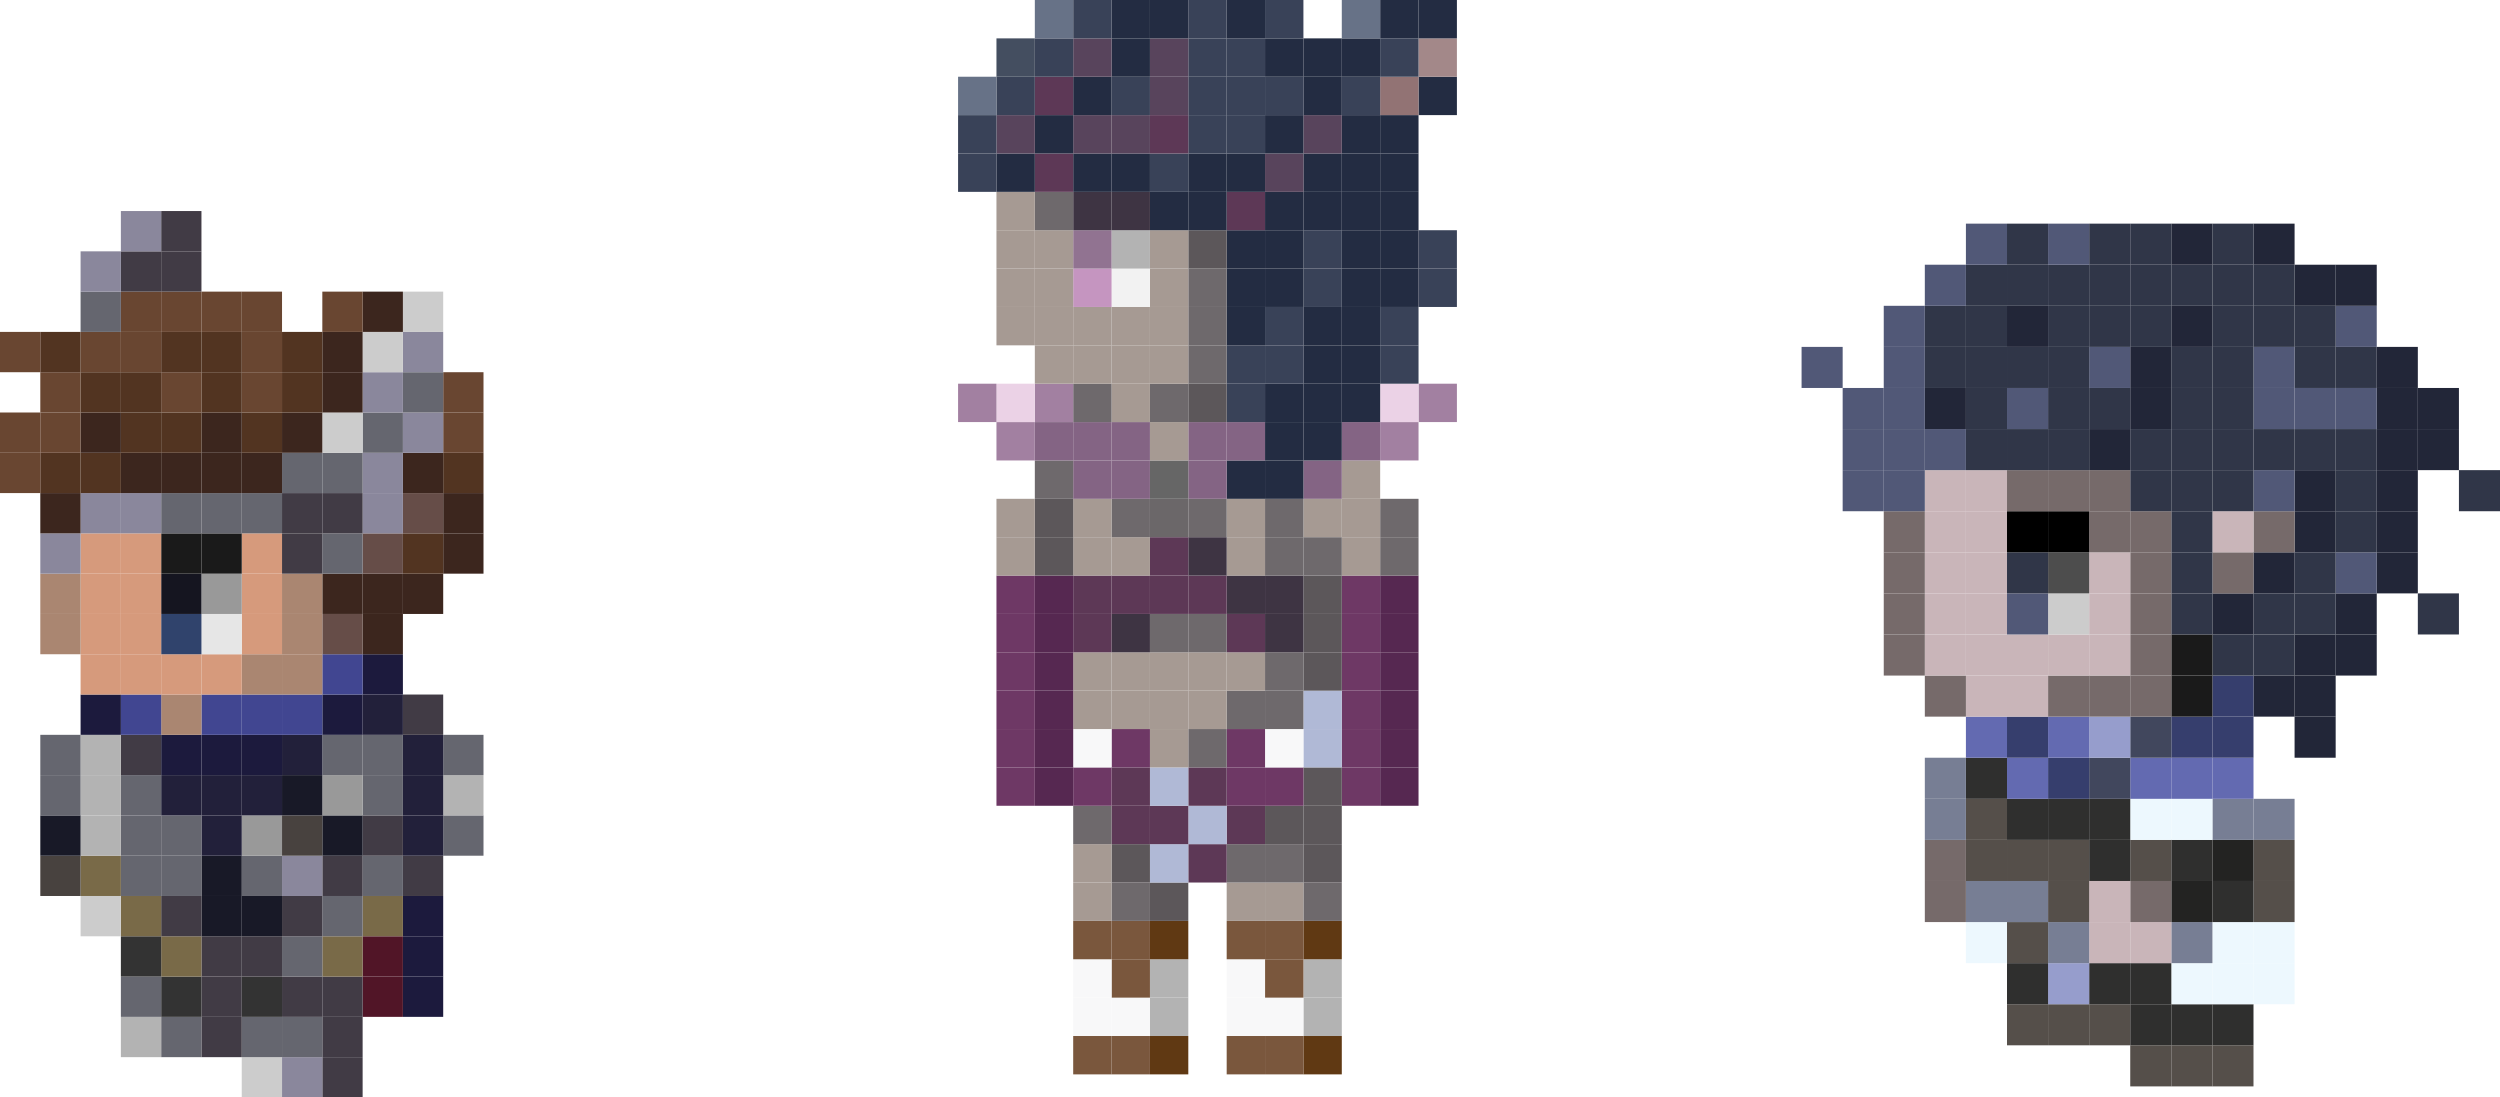 <svg xmlns="http://www.w3.org/2000/svg" viewBox="0 0 394.731 173.277"><defs><style>.cls-1{fill:#a280a1;}.cls-2{fill:#394258;}.cls-3{fill:#232c42;}.cls-4{fill:#a38889;}.cls-5{fill:#562851;}.cls-6{fill:#6e696c;}.cls-7{fill:#ebd2e6;}.cls-8{fill:#927374;}.cls-9{fill:#6e3865;}.cls-10{fill:#a69a93;}.cls-11{fill:#846484;}.cls-12{fill:#677287;}.cls-13{fill:#603913;}.cls-14{fill:#b3b3b3;}.cls-15{fill:#5c575a;}.cls-16{fill:#b0b9d6;}.cls-17{fill:#58445c;}.cls-18{fill:#7a573d;}.cls-19{fill:#f8f8f9;}.cls-20{fill:#3e3443;}.cls-21{fill:#5d3856;}.cls-22{fill:#6b6769;}.cls-23{fill:#666;}.cls-24{fill:#f2f2f2;}.cls-25{fill:#c595c0;}.cls-26{fill:#917391;}.cls-27{fill:#444e60;}.cls-28{fill:#65666f;}.cls-29{fill:#3c261e;}.cls-30{fill:#523421;}.cls-31{fill:#694631;}.cls-32{fill:#1c1a3d;}.cls-33{fill:#413b45;}.cls-34{fill:#22203a;}.cls-35{fill:#664d48;}.cls-36{fill:#8a879c;}.cls-37{fill:#ccc;}.cls-38{fill:#511527;}.cls-39{fill:#796a48;}.cls-40{fill:#181927;}.cls-41{fill:#999;}.cls-42{fill:#414691;}.cls-43{fill:#48423f;}.cls-44{fill:#aa8671;}.cls-45{fill:#333;}.cls-46{fill:#d69a7c;}.cls-47{fill:#e6e6e6;}.cls-48{fill:#1a1a1a;}.cls-49{fill:#30436c;}.cls-50{fill:#151520;}.cls-51{fill:#777e94;}.cls-52{fill:#303648;}.cls-53{fill:#222638;}.cls-54{fill:#515877;}.cls-55{fill:#edf8fe;}.cls-56{fill:#554f4a;}.cls-57{fill:#766a6a;}.cls-58{fill:#2f2f2e;}.cls-59{fill:#232322;}.cls-60{fill:#636ab1;}.cls-61{fill:#363e6d;}.cls-62{fill:#c9b5b9;}.cls-63{fill:#41475d;}.cls-64{fill:#969dcc;}.cls-65{fill:#4d4d4d;}</style></defs><g id="Layer_2" data-name="Layer 2"><g id="Layer_1-2" data-name="Layer 1"><g id="Layer_2-2" data-name="Layer 2"><g id="grid"><rect class="cls-1" x="223.975" y="60.583" width="6.059" height="6.059"/><rect class="cls-2" x="223.975" y="42.408" width="6.059" height="6.059"/><rect class="cls-2" x="223.975" y="36.351" width="6.059" height="6.057"/><rect class="cls-3" x="223.975" y="12.116" width="6.059" height="6.059"/><rect class="cls-4" x="223.975" y="6.059" width="6.059" height="6.057"/><rect class="cls-3" x="223.975" width="6.059" height="6.059"/><rect class="cls-5" x="217.916" y="121.169" width="6.059" height="6.057"/><rect class="cls-5" x="217.916" y="115.11" width="6.059" height="6.059"/><rect class="cls-5" x="217.916" y="109.053" width="6.059" height="6.057"/><rect class="cls-5" x="217.916" y="102.993" width="6.059" height="6.059"/><rect class="cls-5" x="217.916" y="96.934" width="6.059" height="6.059"/><rect class="cls-5" x="217.916" y="90.877" width="6.059" height="6.057"/><rect class="cls-6" x="217.916" y="84.818" width="6.059" height="6.059"/><rect class="cls-6" x="217.916" y="78.759" width="6.059" height="6.059"/><rect class="cls-1" x="217.916" y="66.643" width="6.059" height="6.059"/><rect class="cls-7" x="217.916" y="60.583" width="6.059" height="6.059"/><rect class="cls-2" x="217.916" y="54.526" width="6.059" height="6.057"/><rect class="cls-2" x="217.916" y="48.467" width="6.059" height="6.059"/><rect class="cls-3" x="217.916" y="42.408" width="6.059" height="6.059"/><rect class="cls-3" x="217.916" y="36.351" width="6.059" height="6.057"/><rect class="cls-3" x="217.916" y="30.292" width="6.059" height="6.059"/><rect class="cls-3" x="217.916" y="24.235" width="6.059" height="6.057"/><rect class="cls-3" x="217.916" y="18.175" width="6.059" height="6.059"/><rect class="cls-8" x="217.916" y="12.116" width="6.059" height="6.059"/><rect class="cls-2" x="217.916" y="6.059" width="6.059" height="6.057"/><rect class="cls-3" x="217.916" width="6.059" height="6.059"/><rect class="cls-9" x="211.859" y="121.169" width="6.057" height="6.057"/><rect class="cls-9" x="211.859" y="115.11" width="6.057" height="6.059"/><rect class="cls-9" x="211.859" y="109.053" width="6.057" height="6.057"/><rect class="cls-9" x="211.859" y="102.993" width="6.057" height="6.059"/><rect class="cls-9" x="211.859" y="96.934" width="6.057" height="6.059"/><rect class="cls-9" x="211.859" y="90.877" width="6.057" height="6.057"/><rect class="cls-10" x="211.859" y="84.818" width="6.057" height="6.059"/><rect class="cls-10" x="211.859" y="78.759" width="6.057" height="6.059"/><rect class="cls-10" x="211.859" y="72.702" width="6.057" height="6.057"/><rect class="cls-11" x="211.859" y="66.643" width="6.057" height="6.059"/><rect class="cls-3" x="211.859" y="60.583" width="6.057" height="6.059"/><rect class="cls-3" x="211.859" y="54.526" width="6.057" height="6.057"/><rect class="cls-3" x="211.859" y="48.467" width="6.057" height="6.059"/><rect class="cls-3" x="211.859" y="42.408" width="6.057" height="6.059"/><rect class="cls-3" x="211.859" y="36.351" width="6.057" height="6.057"/><rect class="cls-3" x="211.859" y="30.292" width="6.057" height="6.059"/><rect class="cls-3" x="211.859" y="24.235" width="6.057" height="6.057"/><rect class="cls-3" x="211.859" y="18.175" width="6.057" height="6.059"/><rect class="cls-2" x="211.859" y="12.116" width="6.057" height="6.059"/><rect class="cls-3" x="211.859" y="6.059" width="6.057" height="6.057"/><rect class="cls-12" x="211.859" width="6.057" height="6.059"/><rect class="cls-13" x="205.8" y="163.577" width="6.059" height="6.059"/><rect class="cls-14" x="205.8" y="157.52" width="6.059" height="6.057"/><rect class="cls-14" x="205.8" y="151.46" width="6.059" height="6.059"/><rect class="cls-13" x="205.8" y="145.401" width="6.059" height="6.059"/><rect class="cls-6" x="205.8" y="139.344" width="6.059" height="6.057"/><rect class="cls-15" x="205.8" y="133.285" width="6.059" height="6.059"/><rect class="cls-15" x="205.8" y="127.226" width="6.059" height="6.059"/><rect class="cls-15" x="205.8" y="121.169" width="6.059" height="6.057"/><rect class="cls-16" x="205.8" y="115.11" width="6.059" height="6.059"/><rect class="cls-16" x="205.8" y="109.053" width="6.059" height="6.057"/><rect class="cls-15" x="205.8" y="102.993" width="6.059" height="6.059"/><rect class="cls-15" x="205.8" y="96.934" width="6.059" height="6.059"/><rect class="cls-15" x="205.8" y="90.877" width="6.059" height="6.057"/><rect class="cls-6" x="205.8" y="84.818" width="6.059" height="6.059"/><rect class="cls-10" x="205.8" y="78.759" width="6.059" height="6.059"/><rect class="cls-11" x="205.8" y="72.702" width="6.059" height="6.057"/><rect class="cls-3" x="205.8" y="66.643" width="6.059" height="6.059"/><rect class="cls-3" x="205.8" y="60.583" width="6.059" height="6.059"/><rect class="cls-3" x="205.8" y="54.526" width="6.059" height="6.057"/><rect class="cls-3" x="205.8" y="48.467" width="6.059" height="6.059"/><rect class="cls-2" x="205.8" y="42.408" width="6.059" height="6.059"/><rect class="cls-2" x="205.8" y="36.351" width="6.059" height="6.057"/><rect class="cls-3" x="205.8" y="30.292" width="6.059" height="6.059"/><rect class="cls-3" x="205.8" y="24.235" width="6.059" height="6.057"/><rect class="cls-17" x="205.8" y="18.175" width="6.059" height="6.059"/><rect class="cls-3" x="205.8" y="12.116" width="6.059" height="6.059"/><rect class="cls-3" x="205.8" y="6.059" width="6.059" height="6.057"/><rect class="cls-18" x="199.74" y="163.577" width="6.059" height="6.059"/><rect class="cls-19" x="199.74" y="157.52" width="6.059" height="6.057"/><rect class="cls-18" x="199.74" y="151.46" width="6.059" height="6.059"/><rect class="cls-18" x="199.74" y="145.401" width="6.059" height="6.059"/><rect class="cls-10" x="199.74" y="139.344" width="6.059" height="6.057"/><rect class="cls-6" x="199.74" y="133.285" width="6.059" height="6.059"/><rect class="cls-15" x="199.74" y="127.226" width="6.059" height="6.059"/><rect class="cls-9" x="199.74" y="121.169" width="6.059" height="6.057"/><rect class="cls-19" x="199.74" y="115.11" width="6.059" height="6.059"/><rect class="cls-6" x="199.74" y="109.053" width="6.059" height="6.057"/><rect class="cls-6" x="199.74" y="102.993" width="6.059" height="6.059"/><rect class="cls-20" x="199.74" y="96.934" width="6.059" height="6.059"/><rect class="cls-20" x="199.74" y="90.877" width="6.059" height="6.057"/><rect class="cls-6" x="199.74" y="84.818" width="6.059" height="6.059"/><rect class="cls-6" x="199.74" y="78.759" width="6.059" height="6.059"/><rect class="cls-3" x="199.74" y="72.702" width="6.059" height="6.057"/><rect class="cls-3" x="199.74" y="66.643" width="6.059" height="6.059"/><rect class="cls-3" x="199.74" y="60.583" width="6.059" height="6.059"/><rect class="cls-2" x="199.74" y="54.526" width="6.059" height="6.057"/><rect class="cls-2" x="199.74" y="48.467" width="6.059" height="6.059"/><rect class="cls-3" x="199.74" y="42.408" width="6.059" height="6.059"/><rect class="cls-3" x="199.74" y="36.351" width="6.059" height="6.057"/><rect class="cls-3" x="199.74" y="30.292" width="6.059" height="6.059"/><rect class="cls-17" x="199.74" y="24.235" width="6.059" height="6.057"/><rect class="cls-3" x="199.74" y="18.175" width="6.059" height="6.059"/><rect class="cls-2" x="199.74" y="12.116" width="6.059" height="6.059"/><rect class="cls-3" x="199.74" y="6.059" width="6.059" height="6.057"/><rect class="cls-2" x="199.74" width="6.059" height="6.059"/><rect class="cls-18" x="193.684" y="163.577" width="6.057" height="6.059"/><rect class="cls-19" x="193.684" y="157.52" width="6.057" height="6.057"/><rect class="cls-19" x="193.684" y="151.46" width="6.057" height="6.059"/><rect class="cls-18" x="193.684" y="145.401" width="6.057" height="6.059"/><rect class="cls-10" x="193.684" y="139.344" width="6.057" height="6.057"/><rect class="cls-6" x="193.684" y="133.285" width="6.057" height="6.059"/><rect class="cls-21" x="193.684" y="127.226" width="6.057" height="6.059"/><rect class="cls-9" x="193.684" y="121.169" width="6.057" height="6.057"/><rect class="cls-9" x="193.684" y="115.11" width="6.057" height="6.059"/><rect class="cls-6" x="193.684" y="109.053" width="6.057" height="6.057"/><rect class="cls-10" x="193.684" y="102.993" width="6.057" height="6.059"/><rect class="cls-21" x="193.684" y="96.934" width="6.057" height="6.059"/><rect class="cls-20" x="193.684" y="90.877" width="6.057" height="6.057"/><rect class="cls-10" x="193.684" y="84.818" width="6.057" height="6.059"/><rect class="cls-10" x="193.684" y="78.759" width="6.057" height="6.059"/><rect class="cls-3" x="193.684" y="72.702" width="6.057" height="6.057"/><rect class="cls-11" x="193.684" y="66.643" width="6.057" height="6.059"/><rect class="cls-2" x="193.684" y="60.583" width="6.057" height="6.059"/><rect class="cls-2" x="193.684" y="54.526" width="6.057" height="6.057"/><rect class="cls-3" x="193.684" y="48.467" width="6.057" height="6.059"/><rect class="cls-3" x="193.684" y="42.408" width="6.057" height="6.059"/><rect class="cls-3" x="193.684" y="36.351" width="6.057" height="6.057"/><rect class="cls-21" x="193.684" y="30.292" width="6.057" height="6.059"/><rect class="cls-3" x="193.684" y="24.235" width="6.057" height="6.057"/><rect class="cls-2" x="193.684" y="18.175" width="6.057" height="6.059"/><rect class="cls-2" x="193.684" y="12.116" width="6.057" height="6.059"/><rect class="cls-2" x="193.684" y="6.059" width="6.057" height="6.057"/><rect class="cls-3" x="193.684" width="6.057" height="6.059"/><rect class="cls-21" x="187.624" y="133.285" width="6.059" height="6.059"/><rect class="cls-16" x="187.624" y="127.226" width="6.059" height="6.059"/><rect class="cls-21" x="187.624" y="121.169" width="6.059" height="6.057"/><rect class="cls-6" x="187.624" y="115.11" width="6.059" height="6.059"/><rect class="cls-10" x="187.624" y="109.053" width="6.059" height="6.057"/><rect class="cls-10" x="187.624" y="102.993" width="6.059" height="6.059"/><rect class="cls-6" x="187.624" y="96.934" width="6.059" height="6.059"/><rect class="cls-21" x="187.624" y="90.877" width="6.059" height="6.057"/><rect class="cls-20" x="187.624" y="84.818" width="6.059" height="6.059"/><rect class="cls-6" x="187.624" y="78.759" width="6.059" height="6.059"/><rect class="cls-11" x="187.624" y="72.702" width="6.059" height="6.057"/><rect class="cls-11" x="187.624" y="66.643" width="6.059" height="6.059"/><rect class="cls-15" x="187.624" y="60.583" width="6.059" height="6.059"/><rect class="cls-6" x="187.624" y="54.526" width="6.059" height="6.057"/><rect class="cls-6" x="187.624" y="48.467" width="6.059" height="6.059"/><rect class="cls-6" x="187.624" y="42.408" width="6.059" height="6.059"/><rect class="cls-15" x="187.624" y="36.351" width="6.059" height="6.057"/><rect class="cls-3" x="187.624" y="30.292" width="6.059" height="6.059"/><rect class="cls-3" x="187.624" y="24.235" width="6.059" height="6.057"/><rect class="cls-2" x="187.624" y="18.175" width="6.059" height="6.059"/><rect class="cls-2" x="187.624" y="12.116" width="6.059" height="6.059"/><rect class="cls-2" x="187.624" y="6.059" width="6.059" height="6.057"/><rect class="cls-2" x="187.624" width="6.059" height="6.059"/><rect class="cls-13" x="181.567" y="163.577" width="6.057" height="6.059"/><rect class="cls-14" x="181.567" y="157.52" width="6.057" height="6.057"/><rect class="cls-14" x="181.567" y="151.46" width="6.057" height="6.059"/><rect class="cls-13" x="181.567" y="145.401" width="6.057" height="6.059"/><rect class="cls-15" x="181.567" y="139.344" width="6.057" height="6.057"/><rect class="cls-16" x="181.567" y="133.285" width="6.057" height="6.059"/><rect class="cls-21" x="181.567" y="127.226" width="6.057" height="6.059"/><rect class="cls-16" x="181.567" y="121.169" width="6.057" height="6.057"/><rect class="cls-10" x="181.567" y="115.11" width="6.057" height="6.059"/><rect class="cls-10" x="181.567" y="109.053" width="6.057" height="6.057"/><rect class="cls-10" x="181.567" y="102.993" width="6.057" height="6.059"/><rect class="cls-6" x="181.567" y="96.934" width="6.057" height="6.059"/><rect class="cls-21" x="181.567" y="90.877" width="6.057" height="6.057"/><rect class="cls-21" x="181.567" y="84.818" width="6.057" height="6.059"/><rect class="cls-22" x="181.567" y="78.759" width="6.057" height="6.059"/><rect class="cls-23" x="181.567" y="72.702" width="6.057" height="6.057"/><rect class="cls-10" x="181.567" y="66.643" width="6.057" height="6.059"/><rect class="cls-6" x="181.567" y="60.583" width="6.057" height="6.059"/><rect class="cls-10" x="181.567" y="54.526" width="6.057" height="6.057"/><rect class="cls-10" x="181.567" y="48.467" width="6.057" height="6.059"/><rect class="cls-10" x="181.567" y="42.408" width="6.057" height="6.059"/><rect class="cls-10" x="181.567" y="36.351" width="6.057" height="6.057"/><rect class="cls-3" x="181.567" y="30.292" width="6.057" height="6.059"/><rect class="cls-2" x="181.567" y="24.235" width="6.057" height="6.057"/><rect class="cls-21" x="181.567" y="18.175" width="6.057" height="6.059"/><rect class="cls-17" x="181.567" y="12.116" width="6.057" height="6.059"/><rect class="cls-17" x="181.567" y="6.059" width="6.057" height="6.057"/><rect class="cls-3" x="181.567" width="6.057" height="6.059"/><rect class="cls-18" x="175.508" y="163.577" width="6.059" height="6.059"/><rect class="cls-19" x="175.508" y="157.52" width="6.059" height="6.057"/><rect class="cls-18" x="175.508" y="151.46" width="6.059" height="6.059"/><rect class="cls-18" x="175.508" y="145.401" width="6.059" height="6.059"/><rect class="cls-6" x="175.508" y="139.344" width="6.059" height="6.057"/><rect class="cls-15" x="175.508" y="133.285" width="6.059" height="6.059"/><rect class="cls-21" x="175.508" y="127.226" width="6.059" height="6.059"/><rect class="cls-21" x="175.508" y="121.169" width="6.059" height="6.057"/><rect class="cls-9" x="175.508" y="115.11" width="6.059" height="6.059"/><rect class="cls-10" x="175.508" y="109.053" width="6.059" height="6.057"/><rect class="cls-10" x="175.508" y="102.993" width="6.059" height="6.059"/><rect class="cls-20" x="175.508" y="96.934" width="6.059" height="6.059"/><rect class="cls-21" x="175.508" y="90.877" width="6.059" height="6.057"/><rect class="cls-10" x="175.508" y="84.818" width="6.059" height="6.059"/><rect class="cls-6" x="175.508" y="78.759" width="6.059" height="6.059"/><rect class="cls-11" x="175.508" y="72.702" width="6.059" height="6.057"/><rect class="cls-11" x="175.508" y="66.643" width="6.059" height="6.059"/><rect class="cls-10" x="175.508" y="60.583" width="6.059" height="6.059"/><rect class="cls-10" x="175.508" y="54.526" width="6.059" height="6.057"/><rect class="cls-10" x="175.508" y="48.467" width="6.059" height="6.059"/><rect class="cls-24" x="175.508" y="42.408" width="6.059" height="6.059"/><rect class="cls-14" x="175.508" y="36.351" width="6.059" height="6.057"/><rect class="cls-20" x="175.508" y="30.292" width="6.059" height="6.059"/><rect class="cls-3" x="175.508" y="24.235" width="6.059" height="6.057"/><rect class="cls-17" x="175.508" y="18.175" width="6.059" height="6.059"/><rect class="cls-2" x="175.508" y="12.116" width="6.059" height="6.059"/><rect class="cls-3" x="175.508" y="6.059" width="6.059" height="6.057"/><rect class="cls-3" x="175.508" width="6.059" height="6.059"/><rect class="cls-18" x="169.449" y="163.577" width="6.059" height="6.059"/><rect class="cls-19" x="169.449" y="157.52" width="6.059" height="6.057"/><rect class="cls-19" x="169.449" y="151.46" width="6.059" height="6.059"/><rect class="cls-18" x="169.449" y="145.401" width="6.059" height="6.059"/><rect class="cls-10" x="169.449" y="139.344" width="6.059" height="6.057"/><rect class="cls-10" x="169.449" y="133.285" width="6.059" height="6.059"/><rect class="cls-6" x="169.449" y="127.226" width="6.059" height="6.059"/><rect class="cls-9" x="169.449" y="121.169" width="6.059" height="6.057"/><rect class="cls-19" x="169.449" y="115.11" width="6.059" height="6.059"/><rect class="cls-10" x="169.449" y="109.053" width="6.059" height="6.057"/><rect class="cls-10" x="169.449" y="102.993" width="6.059" height="6.059"/><rect class="cls-21" x="169.449" y="96.934" width="6.059" height="6.059"/><rect class="cls-21" x="169.449" y="90.877" width="6.059" height="6.057"/><rect class="cls-10" x="169.449" y="84.818" width="6.059" height="6.059"/><rect class="cls-10" x="169.449" y="78.759" width="6.059" height="6.059"/><rect class="cls-11" x="169.449" y="72.702" width="6.059" height="6.057"/><rect class="cls-11" x="169.449" y="66.643" width="6.059" height="6.059"/><rect class="cls-6" x="169.449" y="60.583" width="6.059" height="6.059"/><rect class="cls-10" x="169.449" y="54.526" width="6.059" height="6.057"/><rect class="cls-10" x="169.449" y="48.467" width="6.059" height="6.059"/><rect class="cls-25" x="169.449" y="42.408" width="6.059" height="6.059"/><rect class="cls-26" x="169.449" y="36.351" width="6.059" height="6.057"/><rect class="cls-20" x="169.449" y="30.292" width="6.059" height="6.059"/><rect class="cls-3" x="169.449" y="24.235" width="6.059" height="6.057"/><rect class="cls-17" x="169.449" y="18.175" width="6.059" height="6.059"/><rect class="cls-3" x="169.449" y="12.116" width="6.059" height="6.059"/><rect class="cls-17" x="169.449" y="6.059" width="6.059" height="6.057"/><rect class="cls-2" x="169.449" width="6.059" height="6.059"/><rect class="cls-5" x="163.392" y="121.169" width="6.057" height="6.057"/><rect class="cls-5" x="163.392" y="115.11" width="6.057" height="6.059"/><rect class="cls-5" x="163.392" y="109.053" width="6.057" height="6.057"/><rect class="cls-5" x="163.392" y="102.993" width="6.057" height="6.059"/><rect class="cls-5" x="163.392" y="96.934" width="6.057" height="6.059"/><rect class="cls-5" x="163.392" y="90.877" width="6.057" height="6.057"/><rect class="cls-15" x="163.392" y="84.818" width="6.057" height="6.059"/><rect class="cls-15" x="163.392" y="78.759" width="6.057" height="6.059"/><rect class="cls-6" x="163.392" y="72.702" width="6.057" height="6.057"/><rect class="cls-11" x="163.392" y="66.643" width="6.057" height="6.059"/><rect class="cls-1" x="163.392" y="60.583" width="6.057" height="6.059"/><rect class="cls-10" x="163.392" y="54.526" width="6.057" height="6.057"/><rect class="cls-10" x="163.392" y="48.467" width="6.057" height="6.059"/><rect class="cls-10" x="163.392" y="42.408" width="6.057" height="6.059"/><rect class="cls-10" x="163.392" y="36.351" width="6.057" height="6.057"/><rect class="cls-6" x="163.392" y="30.292" width="6.057" height="6.059"/><rect class="cls-21" x="163.392" y="24.235" width="6.057" height="6.057"/><rect class="cls-3" x="163.392" y="18.175" width="6.057" height="6.059"/><rect class="cls-21" x="163.392" y="12.116" width="6.057" height="6.059"/><rect class="cls-2" x="163.392" y="6.059" width="6.057" height="6.057"/><rect class="cls-12" x="163.392" width="6.057" height="6.059"/><rect class="cls-9" x="157.333" y="121.169" width="6.059" height="6.057"/><rect class="cls-9" x="157.333" y="115.11" width="6.059" height="6.059"/><rect class="cls-9" x="157.333" y="109.053" width="6.059" height="6.057"/><rect class="cls-9" x="157.333" y="102.993" width="6.059" height="6.059"/><rect class="cls-9" x="157.333" y="96.934" width="6.059" height="6.059"/><rect class="cls-9" x="157.333" y="90.877" width="6.059" height="6.057"/><rect class="cls-10" x="157.333" y="84.818" width="6.059" height="6.059"/><rect class="cls-10" x="157.333" y="78.759" width="6.059" height="6.059"/><rect class="cls-1" x="157.333" y="66.643" width="6.059" height="6.059"/><rect class="cls-7" x="157.333" y="60.583" width="6.059" height="6.059"/><rect class="cls-10" x="157.333" y="48.467" width="6.059" height="6.059"/><rect class="cls-10" x="157.333" y="42.408" width="6.059" height="6.059"/><rect class="cls-10" x="157.333" y="36.351" width="6.059" height="6.057"/><rect class="cls-10" x="157.333" y="30.292" width="6.059" height="6.059"/><rect class="cls-3" x="157.333" y="24.235" width="6.059" height="6.057"/><rect class="cls-17" x="157.333" y="18.175" width="6.059" height="6.059"/><rect class="cls-2" x="157.333" y="12.116" width="6.059" height="6.059"/><rect class="cls-27" x="157.333" y="6.059" width="6.059" height="6.057"/><rect class="cls-1" x="151.273" y="60.583" width="6.059" height="6.059"/><rect class="cls-2" x="151.273" y="24.235" width="6.059" height="6.057"/><rect class="cls-2" x="151.273" y="18.175" width="6.059" height="6.059"/><rect class="cls-12" x="151.273" y="12.116" width="6.059" height="6.059"/></g></g><g id="Layer_2-3" data-name="Layer 2"><g id="grid-2" data-name="grid"><rect class="cls-28" x="69.978" y="128.747" width="6.363" height="6.363"/><rect class="cls-14" x="69.978" y="122.384" width="6.363" height="6.363"/><rect class="cls-28" x="69.978" y="116.024" width="6.363" height="6.36"/><rect class="cls-29" x="69.978" y="84.214" width="6.363" height="6.363"/><rect class="cls-29" x="69.978" y="77.854" width="6.363" height="6.36"/><rect class="cls-30" x="69.978" y="71.491" width="6.363" height="6.363"/><rect class="cls-31" x="69.978" y="65.131" width="6.363" height="6.36"/><rect class="cls-31" x="69.978" y="58.769" width="6.363" height="6.363"/><rect class="cls-32" x="63.615" y="154.194" width="6.363" height="6.36"/><rect class="cls-32" x="63.615" y="147.832" width="6.363" height="6.363"/><rect class="cls-32" x="63.615" y="141.469" width="6.363" height="6.363"/><rect class="cls-33" x="63.615" y="135.109" width="6.363" height="6.36"/><rect class="cls-34" x="63.615" y="128.747" width="6.363" height="6.363"/><rect class="cls-34" x="63.615" y="122.384" width="6.363" height="6.363"/><rect class="cls-34" x="63.615" y="116.024" width="6.363" height="6.36"/><rect class="cls-33" x="63.615" y="109.662" width="6.363" height="6.363"/><rect class="cls-29" x="63.615" y="90.576" width="6.363" height="6.363"/><rect class="cls-30" x="63.615" y="84.214" width="6.363" height="6.363"/><rect class="cls-35" x="63.615" y="77.854" width="6.363" height="6.36"/><rect class="cls-29" x="63.615" y="71.491" width="6.363" height="6.363"/><rect class="cls-36" x="63.615" y="65.131" width="6.363" height="6.36"/><rect class="cls-28" x="63.615" y="58.769" width="6.363" height="6.363"/><rect class="cls-36" x="63.615" y="52.406" width="6.363" height="6.363"/><rect class="cls-37" x="63.615" y="46.046" width="6.363" height="6.36"/><rect class="cls-38" x="57.255" y="154.194" width="6.36" height="6.36"/><rect class="cls-38" x="57.255" y="147.832" width="6.36" height="6.363"/><rect class="cls-39" x="57.255" y="141.469" width="6.36" height="6.363"/><rect class="cls-28" x="57.255" y="135.109" width="6.36" height="6.36"/><rect class="cls-33" x="57.255" y="128.747" width="6.36" height="6.363"/><rect class="cls-28" x="57.255" y="122.384" width="6.36" height="6.363"/><rect class="cls-28" x="57.255" y="116.024" width="6.36" height="6.36"/><rect class="cls-34" x="57.255" y="109.662" width="6.36" height="6.363"/><rect class="cls-32" x="57.255" y="103.299" width="6.36" height="6.363"/><rect class="cls-29" x="57.255" y="96.939" width="6.36" height="6.36"/><rect class="cls-29" x="57.255" y="90.576" width="6.36" height="6.363"/><rect class="cls-35" x="57.255" y="84.214" width="6.36" height="6.363"/><rect class="cls-36" x="57.255" y="77.854" width="6.36" height="6.36"/><rect class="cls-36" x="57.255" y="71.491" width="6.36" height="6.363"/><rect class="cls-28" x="57.255" y="65.131" width="6.36" height="6.36"/><rect class="cls-36" x="57.255" y="58.769" width="6.36" height="6.363"/><rect class="cls-37" x="57.255" y="52.406" width="6.36" height="6.363"/><rect class="cls-29" x="57.255" y="46.046" width="6.36" height="6.36"/><rect class="cls-33" x="50.893" y="166.917" width="6.363" height="6.36"/><rect class="cls-33" x="50.893" y="160.554" width="6.363" height="6.363"/><rect class="cls-33" x="50.893" y="154.194" width="6.363" height="6.36"/><rect class="cls-39" x="50.893" y="147.832" width="6.363" height="6.363"/><rect class="cls-28" x="50.893" y="141.469" width="6.363" height="6.363"/><rect class="cls-33" x="50.893" y="135.109" width="6.363" height="6.36"/><rect class="cls-40" x="50.893" y="128.747" width="6.363" height="6.363"/><rect class="cls-41" x="50.893" y="122.384" width="6.363" height="6.363"/><rect class="cls-28" x="50.893" y="116.024" width="6.363" height="6.36"/><rect class="cls-32" x="50.893" y="109.662" width="6.363" height="6.363"/><rect class="cls-42" x="50.893" y="103.299" width="6.363" height="6.363"/><rect class="cls-35" x="50.893" y="96.939" width="6.363" height="6.36"/><rect class="cls-29" x="50.893" y="90.576" width="6.363" height="6.363"/><rect class="cls-28" x="50.893" y="84.214" width="6.363" height="6.363"/><rect class="cls-33" x="50.893" y="77.854" width="6.363" height="6.36"/><rect class="cls-28" x="50.893" y="71.491" width="6.363" height="6.363"/><rect class="cls-37" x="50.893" y="65.131" width="6.363" height="6.36"/><rect class="cls-29" x="50.893" y="58.769" width="6.363" height="6.363"/><rect class="cls-29" x="50.893" y="52.406" width="6.363" height="6.363"/><rect class="cls-31" x="50.893" y="46.046" width="6.363" height="6.36"/><rect class="cls-36" x="44.53" y="166.917" width="6.363" height="6.36"/><rect class="cls-28" x="44.53" y="160.554" width="6.363" height="6.363"/><rect class="cls-33" x="44.53" y="154.194" width="6.363" height="6.36"/><rect class="cls-28" x="44.53" y="147.832" width="6.363" height="6.363"/><rect class="cls-33" x="44.53" y="141.469" width="6.363" height="6.363"/><rect class="cls-36" x="44.53" y="135.109" width="6.363" height="6.36"/><rect class="cls-43" x="44.53" y="128.747" width="6.363" height="6.363"/><rect class="cls-40" x="44.53" y="122.384" width="6.363" height="6.363"/><rect class="cls-34" x="44.53" y="116.024" width="6.363" height="6.36"/><rect class="cls-42" x="44.53" y="109.662" width="6.363" height="6.363"/><rect class="cls-44" x="44.53" y="103.299" width="6.363" height="6.363"/><rect class="cls-44" x="44.53" y="96.939" width="6.363" height="6.36"/><rect class="cls-44" x="44.53" y="90.576" width="6.363" height="6.363"/><rect class="cls-33" x="44.53" y="84.214" width="6.363" height="6.363"/><rect class="cls-33" x="44.53" y="77.854" width="6.363" height="6.36"/><rect class="cls-28" x="44.53" y="71.491" width="6.363" height="6.363"/><rect class="cls-29" x="44.53" y="65.131" width="6.363" height="6.36"/><rect class="cls-30" x="44.53" y="58.769" width="6.363" height="6.363"/><rect class="cls-30" x="44.53" y="52.406" width="6.363" height="6.363"/><rect class="cls-37" x="38.17" y="166.917" width="6.36" height="6.36"/><rect class="cls-28" x="38.17" y="160.554" width="6.36" height="6.363"/><rect class="cls-45" x="38.17" y="154.194" width="6.36" height="6.36"/><rect class="cls-33" x="38.17" y="147.832" width="6.36" height="6.363"/><rect class="cls-40" x="38.17" y="141.469" width="6.36" height="6.363"/><rect class="cls-28" x="38.17" y="135.109" width="6.36" height="6.36"/><rect class="cls-41" x="38.17" y="128.747" width="6.36" height="6.363"/><rect class="cls-34" x="38.17" y="122.384" width="6.36" height="6.363"/><rect class="cls-32" x="38.17" y="116.024" width="6.36" height="6.36"/><rect class="cls-42" x="38.17" y="109.662" width="6.36" height="6.363"/><rect class="cls-44" x="38.17" y="103.299" width="6.36" height="6.363"/><rect class="cls-46" x="38.17" y="96.939" width="6.36" height="6.36"/><rect class="cls-46" x="38.17" y="90.576" width="6.36" height="6.363"/><rect class="cls-46" x="38.17" y="84.214" width="6.36" height="6.363"/><rect class="cls-28" x="38.17" y="77.854" width="6.36" height="6.36"/><rect class="cls-29" x="38.17" y="71.491" width="6.36" height="6.363"/><rect class="cls-30" x="38.17" y="65.131" width="6.36" height="6.36"/><rect class="cls-31" x="38.17" y="58.769" width="6.36" height="6.363"/><rect class="cls-31" x="38.17" y="52.406" width="6.36" height="6.363"/><rect class="cls-31" x="38.17" y="46.046" width="6.36" height="6.36"/><rect class="cls-33" x="31.808" y="160.554" width="6.363" height="6.363"/><rect class="cls-33" x="31.808" y="154.194" width="6.363" height="6.36"/><rect class="cls-33" x="31.808" y="147.832" width="6.363" height="6.363"/><rect class="cls-40" x="31.808" y="141.469" width="6.363" height="6.363"/><rect class="cls-40" x="31.808" y="135.109" width="6.363" height="6.36"/><rect class="cls-34" x="31.808" y="128.747" width="6.363" height="6.363"/><rect class="cls-34" x="31.808" y="122.384" width="6.363" height="6.363"/><rect class="cls-32" x="31.808" y="116.024" width="6.363" height="6.36"/><rect class="cls-42" x="31.808" y="109.662" width="6.363" height="6.363"/><rect class="cls-46" x="31.808" y="103.299" width="6.363" height="6.363"/><rect class="cls-47" x="31.808" y="96.939" width="6.363" height="6.36"/><rect class="cls-41" x="31.808" y="90.576" width="6.363" height="6.363"/><rect class="cls-48" x="31.808" y="84.214" width="6.363" height="6.363"/><rect class="cls-28" x="31.808" y="77.854" width="6.363" height="6.36"/><rect class="cls-29" x="31.808" y="71.491" width="6.363" height="6.363"/><rect class="cls-29" x="31.808" y="65.131" width="6.363" height="6.36"/><rect class="cls-30" x="31.808" y="58.769" width="6.363" height="6.363"/><rect class="cls-30" x="31.808" y="52.406" width="6.363" height="6.363"/><rect class="cls-31" x="31.808" y="46.046" width="6.363" height="6.36"/><rect class="cls-28" x="25.448" y="160.554" width="6.36" height="6.363"/><rect class="cls-45" x="25.448" y="154.194" width="6.36" height="6.36"/><rect class="cls-39" x="25.448" y="147.832" width="6.36" height="6.363"/><rect class="cls-33" x="25.448" y="141.469" width="6.36" height="6.363"/><rect class="cls-28" x="25.448" y="135.109" width="6.36" height="6.36"/><rect class="cls-28" x="25.448" y="128.747" width="6.36" height="6.363"/><rect class="cls-34" x="25.448" y="122.384" width="6.36" height="6.363"/><rect class="cls-32" x="25.448" y="116.024" width="6.36" height="6.36"/><rect class="cls-44" x="25.448" y="109.662" width="6.36" height="6.363"/><rect class="cls-46" x="25.448" y="103.299" width="6.36" height="6.363"/><rect class="cls-49" x="25.448" y="96.939" width="6.36" height="6.36"/><rect class="cls-50" x="25.448" y="90.576" width="6.36" height="6.363"/><rect class="cls-48" x="25.448" y="84.214" width="6.36" height="6.363"/><rect class="cls-28" x="25.448" y="77.854" width="6.36" height="6.36"/><rect class="cls-29" x="25.448" y="71.491" width="6.36" height="6.363"/><rect class="cls-30" x="25.448" y="65.131" width="6.36" height="6.36"/><rect class="cls-31" x="25.448" y="58.769" width="6.36" height="6.363"/><rect class="cls-30" x="25.448" y="52.406" width="6.36" height="6.363"/><rect class="cls-31" x="25.448" y="46.046" width="6.36" height="6.36"/><rect class="cls-33" x="25.448" y="39.684" width="6.36" height="6.363"/><rect class="cls-33" x="25.448" y="33.321" width="6.36" height="6.363"/><rect class="cls-14" x="19.085" y="160.554" width="6.363" height="6.363"/><rect class="cls-28" x="19.085" y="154.194" width="6.363" height="6.36"/><rect class="cls-45" x="19.085" y="147.832" width="6.363" height="6.363"/><rect class="cls-39" x="19.085" y="141.469" width="6.363" height="6.363"/><rect class="cls-28" x="19.085" y="135.109" width="6.363" height="6.36"/><rect class="cls-28" x="19.085" y="128.747" width="6.363" height="6.363"/><rect class="cls-28" x="19.085" y="122.384" width="6.363" height="6.363"/><rect class="cls-33" x="19.085" y="116.024" width="6.363" height="6.36"/><rect class="cls-42" x="19.085" y="109.662" width="6.363" height="6.363"/><rect class="cls-46" x="19.085" y="103.299" width="6.363" height="6.363"/><rect class="cls-46" x="19.085" y="96.939" width="6.363" height="6.36"/><rect class="cls-46" x="19.085" y="90.576" width="6.363" height="6.363"/><rect class="cls-46" x="19.085" y="84.214" width="6.363" height="6.363"/><rect class="cls-36" x="19.085" y="77.854" width="6.363" height="6.36"/><rect class="cls-29" x="19.085" y="71.491" width="6.363" height="6.363"/><rect class="cls-30" x="19.085" y="65.131" width="6.363" height="6.36"/><rect class="cls-30" x="19.085" y="58.769" width="6.363" height="6.363"/><rect class="cls-31" x="19.085" y="52.406" width="6.363" height="6.363"/><rect class="cls-31" x="19.085" y="46.046" width="6.363" height="6.36"/><rect class="cls-33" x="19.085" y="39.684" width="6.363" height="6.363"/><rect class="cls-36" x="19.085" y="33.321" width="6.363" height="6.363"/><rect class="cls-37" x="12.723" y="141.469" width="6.363" height="6.363"/><rect class="cls-39" x="12.723" y="135.109" width="6.363" height="6.36"/><rect class="cls-14" x="12.723" y="128.747" width="6.363" height="6.363"/><rect class="cls-14" x="12.723" y="122.384" width="6.363" height="6.363"/><rect class="cls-14" x="12.723" y="116.024" width="6.363" height="6.36"/><rect class="cls-32" x="12.723" y="109.662" width="6.363" height="6.363"/><rect class="cls-46" x="12.723" y="103.299" width="6.363" height="6.363"/><rect class="cls-46" x="12.723" y="96.939" width="6.363" height="6.36"/><rect class="cls-46" x="12.723" y="90.576" width="6.363" height="6.363"/><rect class="cls-46" x="12.723" y="84.214" width="6.363" height="6.363"/><rect class="cls-36" x="12.723" y="77.854" width="6.363" height="6.36"/><rect class="cls-30" x="12.723" y="71.491" width="6.363" height="6.363"/><rect class="cls-29" x="12.723" y="65.131" width="6.363" height="6.36"/><rect class="cls-30" x="12.723" y="58.769" width="6.363" height="6.363"/><rect class="cls-31" x="12.723" y="52.406" width="6.363" height="6.363"/><rect class="cls-28" x="12.723" y="46.046" width="6.363" height="6.36"/><rect class="cls-36" x="12.723" y="39.684" width="6.363" height="6.363"/><rect class="cls-43" x="6.363" y="135.109" width="6.36" height="6.36"/><rect class="cls-40" x="6.363" y="128.747" width="6.36" height="6.363"/><rect class="cls-28" x="6.363" y="122.384" width="6.36" height="6.363"/><rect class="cls-28" x="6.363" y="116.024" width="6.36" height="6.36"/><rect class="cls-44" x="6.363" y="96.939" width="6.36" height="6.36"/><rect class="cls-44" x="6.363" y="90.576" width="6.36" height="6.363"/><rect class="cls-36" x="6.363" y="84.214" width="6.36" height="6.363"/><rect class="cls-29" x="6.363" y="77.854" width="6.36" height="6.36"/><rect class="cls-30" x="6.363" y="71.491" width="6.36" height="6.363"/><rect class="cls-31" x="6.363" y="65.131" width="6.36" height="6.36"/><rect class="cls-31" x="6.363" y="58.769" width="6.36" height="6.363"/><rect class="cls-30" x="6.363" y="52.406" width="6.36" height="6.363"/><rect class="cls-31" y="71.491" width="6.363" height="6.363"/><rect class="cls-31" y="65.131" width="6.363" height="6.36"/><rect class="cls-31" y="52.406" width="6.363" height="6.363"/></g></g><g id="Layer_2-4" data-name="Layer 2"><g id="grid-3" data-name="grid"><rect class="cls-51" x="355.81" y="126.127" width="6.488" height="6.485"/><rect class="cls-52" x="388.246" y="74.231" width="6.485" height="6.488"/><rect class="cls-52" x="381.758" y="93.691" width="6.488" height="6.488"/><rect class="cls-53" x="381.758" y="67.745" width="6.488" height="6.485"/><rect class="cls-53" x="381.758" y="61.258" width="6.488" height="6.488"/><rect class="cls-53" x="375.27" y="87.206" width="6.488" height="6.485"/><rect class="cls-53" x="375.27" y="80.718" width="6.488" height="6.488"/><rect class="cls-53" x="375.27" y="74.231" width="6.488" height="6.488"/><rect class="cls-53" x="375.27" y="67.745" width="6.488" height="6.485"/><rect class="cls-53" x="375.27" y="61.258" width="6.488" height="6.488"/><rect class="cls-53" x="375.27" y="54.772" width="6.488" height="6.485"/><rect class="cls-53" x="368.785" y="100.179" width="6.485" height="6.488"/><rect class="cls-53" x="368.785" y="93.691" width="6.485" height="6.488"/><rect class="cls-54" x="368.785" y="87.206" width="6.485" height="6.485"/><rect class="cls-52" x="368.785" y="80.718" width="6.485" height="6.488"/><rect class="cls-52" x="368.785" y="74.231" width="6.485" height="6.488"/><rect class="cls-52" x="368.785" y="67.745" width="6.485" height="6.485"/><rect class="cls-54" x="368.785" y="61.258" width="6.485" height="6.488"/><rect class="cls-52" x="368.785" y="54.772" width="6.485" height="6.485"/><rect class="cls-54" x="368.785" y="48.285" width="6.485" height="6.488"/><rect class="cls-53" x="368.785" y="41.797" width="6.485" height="6.488"/><rect class="cls-53" x="362.297" y="113.152" width="6.488" height="6.488"/><rect class="cls-53" x="362.297" y="106.667" width="6.488" height="6.485"/><rect class="cls-53" x="362.297" y="100.179" width="6.488" height="6.488"/><rect class="cls-52" x="362.297" y="93.691" width="6.488" height="6.488"/><rect class="cls-52" x="362.297" y="87.206" width="6.488" height="6.485"/><rect class="cls-53" x="362.297" y="80.718" width="6.488" height="6.488"/><rect class="cls-53" x="362.297" y="74.231" width="6.488" height="6.488"/><rect class="cls-52" x="362.297" y="67.745" width="6.488" height="6.485"/><rect class="cls-54" x="362.297" y="61.258" width="6.488" height="6.488"/><rect class="cls-52" x="362.297" y="54.772" width="6.488" height="6.485"/><rect class="cls-52" x="362.297" y="48.285" width="6.488" height="6.488"/><rect class="cls-53" x="362.297" y="41.797" width="6.488" height="6.488"/><rect class="cls-55" x="355.81" y="152.073" width="6.488" height="6.488"/><rect class="cls-55" x="355.81" y="145.588" width="6.488" height="6.485"/><rect class="cls-56" x="355.81" y="139.1" width="6.488" height="6.488"/><rect class="cls-56" x="355.81" y="132.613" width="6.488" height="6.488"/><rect class="cls-53" x="355.81" y="106.667" width="6.488" height="6.485"/><rect class="cls-52" x="355.81" y="100.179" width="6.488" height="6.488"/><rect class="cls-52" x="355.81" y="93.691" width="6.488" height="6.488"/><rect class="cls-53" x="355.81" y="87.206" width="6.488" height="6.485"/><rect class="cls-57" x="355.81" y="80.718" width="6.488" height="6.488"/><rect class="cls-54" x="355.81" y="74.231" width="6.488" height="6.488"/><rect class="cls-52" x="355.81" y="67.745" width="6.488" height="6.485"/><rect class="cls-54" x="355.81" y="61.258" width="6.488" height="6.488"/><rect class="cls-54" x="355.81" y="54.772" width="6.488" height="6.485"/><rect class="cls-52" x="355.81" y="48.285" width="6.488" height="6.488"/><rect class="cls-52" x="355.81" y="41.797" width="6.488" height="6.488"/><rect class="cls-53" x="355.81" y="35.312" width="6.488" height="6.485"/><rect class="cls-56" x="349.324" y="165.046" width="6.485" height="6.488"/><rect class="cls-58" x="349.324" y="158.561" width="6.485" height="6.485"/><rect class="cls-55" x="349.324" y="152.073" width="6.485" height="6.488"/><rect class="cls-55" x="349.324" y="145.588" width="6.485" height="6.485"/><rect class="cls-58" x="349.324" y="139.1" width="6.485" height="6.488"/><rect class="cls-59" x="349.324" y="132.613" width="6.485" height="6.488"/><rect class="cls-51" x="349.324" y="126.127" width="6.485" height="6.485"/><rect class="cls-60" x="349.324" y="119.64" width="6.485" height="6.488"/><rect class="cls-61" x="349.324" y="113.152" width="6.485" height="6.488"/><rect class="cls-61" x="349.324" y="106.667" width="6.485" height="6.485"/><rect class="cls-52" x="349.324" y="100.179" width="6.485" height="6.488"/><rect class="cls-53" x="349.324" y="93.691" width="6.485" height="6.488"/><rect class="cls-57" x="349.324" y="87.206" width="6.485" height="6.485"/><rect class="cls-62" x="349.324" y="80.718" width="6.485" height="6.488"/><rect class="cls-52" x="349.324" y="74.231" width="6.485" height="6.488"/><rect class="cls-52" x="349.324" y="67.745" width="6.485" height="6.485"/><rect class="cls-52" x="349.324" y="61.258" width="6.485" height="6.488"/><rect class="cls-52" x="349.324" y="54.772" width="6.485" height="6.485"/><rect class="cls-52" x="349.324" y="48.285" width="6.485" height="6.488"/><rect class="cls-52" x="349.324" y="41.797" width="6.485" height="6.488"/><rect class="cls-52" x="349.324" y="35.312" width="6.485" height="6.485"/><rect class="cls-56" x="342.837" y="165.046" width="6.488" height="6.488"/><rect class="cls-58" x="342.837" y="158.561" width="6.488" height="6.485"/><rect class="cls-55" x="342.837" y="152.073" width="6.488" height="6.488"/><rect class="cls-51" x="342.837" y="145.588" width="6.488" height="6.485"/><rect class="cls-59" x="342.837" y="139.1" width="6.488" height="6.488"/><rect class="cls-58" x="342.837" y="132.613" width="6.488" height="6.488"/><rect class="cls-55" x="342.837" y="126.127" width="6.488" height="6.485"/><rect class="cls-60" x="342.837" y="119.64" width="6.488" height="6.488"/><rect class="cls-61" x="342.837" y="113.152" width="6.488" height="6.488"/><rect class="cls-48" x="342.837" y="106.667" width="6.488" height="6.485"/><rect class="cls-48" x="342.837" y="100.179" width="6.488" height="6.488"/><rect class="cls-52" x="342.837" y="93.691" width="6.488" height="6.488"/><rect class="cls-52" x="342.837" y="87.206" width="6.488" height="6.485"/><rect class="cls-52" x="342.837" y="80.718" width="6.488" height="6.488"/><rect class="cls-52" x="342.837" y="74.231" width="6.488" height="6.488"/><rect class="cls-52" x="342.837" y="67.745" width="6.488" height="6.485"/><rect class="cls-52" x="342.837" y="61.258" width="6.488" height="6.488"/><rect class="cls-52" x="342.837" y="54.772" width="6.488" height="6.485"/><rect class="cls-53" x="342.837" y="48.285" width="6.488" height="6.488"/><rect class="cls-52" x="342.837" y="41.797" width="6.488" height="6.488"/><rect class="cls-53" x="342.837" y="35.312" width="6.488" height="6.485"/><rect class="cls-56" x="336.349" y="165.046" width="6.488" height="6.488"/><rect class="cls-58" x="336.349" y="158.561" width="6.488" height="6.485"/><rect class="cls-58" x="336.349" y="152.073" width="6.488" height="6.488"/><rect class="cls-62" x="336.349" y="145.588" width="6.488" height="6.485"/><rect class="cls-57" x="336.349" y="139.1" width="6.488" height="6.488"/><rect class="cls-56" x="336.349" y="132.613" width="6.488" height="6.488"/><rect class="cls-55" x="336.349" y="126.127" width="6.488" height="6.485"/><rect class="cls-60" x="336.349" y="119.64" width="6.488" height="6.488"/><rect class="cls-63" x="336.349" y="113.152" width="6.488" height="6.488"/><rect class="cls-57" x="336.349" y="106.667" width="6.488" height="6.485"/><rect class="cls-57" x="336.349" y="100.179" width="6.488" height="6.488"/><rect class="cls-57" x="336.349" y="93.691" width="6.488" height="6.488"/><rect class="cls-57" x="336.349" y="87.206" width="6.488" height="6.485"/><rect class="cls-57" x="336.349" y="80.718" width="6.488" height="6.488"/><rect class="cls-52" x="336.349" y="74.231" width="6.488" height="6.488"/><rect class="cls-52" x="336.349" y="67.745" width="6.488" height="6.485"/><rect class="cls-53" x="336.349" y="61.258" width="6.488" height="6.488"/><rect class="cls-53" x="336.349" y="54.772" width="6.488" height="6.485"/><rect class="cls-52" x="336.349" y="48.285" width="6.488" height="6.488"/><rect class="cls-52" x="336.349" y="41.797" width="6.488" height="6.488"/><rect class="cls-52" x="336.349" y="35.312" width="6.488" height="6.485"/><rect class="cls-56" x="329.864" y="158.561" width="6.485" height="6.485"/><rect class="cls-58" x="329.864" y="152.073" width="6.485" height="6.488"/><rect class="cls-62" x="329.864" y="145.588" width="6.485" height="6.485"/><rect class="cls-62" x="329.864" y="139.1" width="6.485" height="6.488"/><rect class="cls-58" x="329.864" y="132.613" width="6.485" height="6.488"/><rect class="cls-58" x="329.864" y="126.127" width="6.485" height="6.485"/><rect class="cls-63" x="329.864" y="119.64" width="6.485" height="6.488"/><rect class="cls-64" x="329.864" y="113.152" width="6.485" height="6.488"/><rect class="cls-57" x="329.864" y="106.667" width="6.485" height="6.485"/><rect class="cls-62" x="329.864" y="100.179" width="6.485" height="6.488"/><rect class="cls-62" x="329.864" y="93.691" width="6.485" height="6.488"/><rect class="cls-62" x="329.864" y="87.206" width="6.485" height="6.485"/><rect class="cls-57" x="329.864" y="80.718" width="6.485" height="6.488"/><rect class="cls-57" x="329.864" y="74.231" width="6.485" height="6.488"/><rect class="cls-53" x="329.864" y="67.745" width="6.485" height="6.485"/><rect class="cls-52" x="329.864" y="61.258" width="6.485" height="6.488"/><rect class="cls-54" x="329.864" y="54.772" width="6.485" height="6.485"/><rect class="cls-52" x="329.864" y="48.285" width="6.485" height="6.488"/><rect class="cls-52" x="329.864" y="41.797" width="6.485" height="6.488"/><rect class="cls-52" x="329.864" y="35.312" width="6.485" height="6.485"/><rect class="cls-56" x="323.376" y="158.561" width="6.488" height="6.485"/><rect class="cls-64" x="323.376" y="152.073" width="6.488" height="6.488"/><rect class="cls-51" x="323.376" y="145.588" width="6.488" height="6.485"/><rect class="cls-56" x="323.376" y="139.1" width="6.488" height="6.488"/><rect class="cls-56" x="323.376" y="132.613" width="6.488" height="6.488"/><rect class="cls-58" x="323.376" y="126.127" width="6.488" height="6.485"/><rect class="cls-61" x="323.376" y="119.64" width="6.488" height="6.488"/><rect class="cls-60" x="323.376" y="113.152" width="6.488" height="6.488"/><rect class="cls-57" x="323.376" y="106.667" width="6.488" height="6.485"/><rect class="cls-62" x="323.376" y="100.179" width="6.488" height="6.488"/><rect class="cls-37" x="323.376" y="93.691" width="6.488" height="6.488"/><rect class="cls-65" x="323.376" y="87.206" width="6.488" height="6.485"/><rect x="323.376" y="80.718" width="6.488" height="6.488"/><rect class="cls-57" x="323.376" y="74.231" width="6.488" height="6.488"/><rect class="cls-52" x="323.376" y="67.745" width="6.488" height="6.485"/><rect class="cls-52" x="323.376" y="61.258" width="6.488" height="6.488"/><rect class="cls-52" x="323.376" y="54.772" width="6.488" height="6.485"/><rect class="cls-52" x="323.376" y="48.285" width="6.488" height="6.488"/><rect class="cls-52" x="323.376" y="41.797" width="6.488" height="6.488"/><rect class="cls-54" x="323.376" y="35.312" width="6.488" height="6.485"/><rect class="cls-56" x="316.891" y="158.561" width="6.485" height="6.485"/><rect class="cls-58" x="316.891" y="152.073" width="6.485" height="6.488"/><rect class="cls-56" x="316.891" y="145.588" width="6.485" height="6.485"/><rect class="cls-51" x="316.891" y="139.1" width="6.485" height="6.488"/><rect class="cls-56" x="316.891" y="132.613" width="6.485" height="6.488"/><rect class="cls-58" x="316.891" y="126.127" width="6.485" height="6.485"/><rect class="cls-60" x="316.891" y="119.64" width="6.485" height="6.488"/><rect class="cls-61" x="316.891" y="113.152" width="6.485" height="6.488"/><rect class="cls-62" x="316.891" y="106.667" width="6.485" height="6.485"/><rect class="cls-62" x="316.891" y="100.179" width="6.485" height="6.488"/><rect class="cls-54" x="316.891" y="93.691" width="6.485" height="6.488"/><rect class="cls-52" x="316.891" y="87.206" width="6.485" height="6.485"/><rect x="316.891" y="80.718" width="6.485" height="6.488"/><rect class="cls-57" x="316.891" y="74.231" width="6.485" height="6.488"/><rect class="cls-52" x="316.891" y="67.745" width="6.485" height="6.485"/><rect class="cls-54" x="316.891" y="61.258" width="6.485" height="6.488"/><rect class="cls-52" x="316.891" y="54.772" width="6.485" height="6.485"/><rect class="cls-53" x="316.891" y="48.285" width="6.485" height="6.488"/><rect class="cls-52" x="316.891" y="41.797" width="6.485" height="6.488"/><rect class="cls-52" x="316.891" y="35.312" width="6.485" height="6.485"/><rect class="cls-55" x="310.403" y="145.588" width="6.488" height="6.485"/><rect class="cls-51" x="310.403" y="139.1" width="6.488" height="6.488"/><rect class="cls-56" x="310.403" y="132.613" width="6.488" height="6.488"/><rect class="cls-56" x="310.403" y="126.127" width="6.488" height="6.485"/><rect class="cls-58" x="310.403" y="119.64" width="6.488" height="6.488"/><rect class="cls-60" x="310.403" y="113.152" width="6.488" height="6.488"/><rect class="cls-62" x="310.403" y="106.667" width="6.488" height="6.485"/><rect class="cls-62" x="310.403" y="100.179" width="6.488" height="6.488"/><rect class="cls-62" x="310.403" y="93.691" width="6.488" height="6.488"/><rect class="cls-62" x="310.403" y="87.206" width="6.488" height="6.485"/><rect class="cls-62" x="310.403" y="80.718" width="6.488" height="6.488"/><rect class="cls-62" x="310.403" y="74.231" width="6.488" height="6.488"/><rect class="cls-52" x="310.403" y="67.745" width="6.488" height="6.485"/><rect class="cls-52" x="310.403" y="61.258" width="6.488" height="6.488"/><rect class="cls-52" x="310.403" y="54.772" width="6.488" height="6.485"/><rect class="cls-52" x="310.403" y="48.285" width="6.488" height="6.488"/><rect class="cls-52" x="310.403" y="41.797" width="6.488" height="6.488"/><rect class="cls-54" x="310.403" y="35.312" width="6.488" height="6.485"/><rect class="cls-57" x="303.915" y="139.1" width="6.488" height="6.488"/><rect class="cls-57" x="303.915" y="132.613" width="6.488" height="6.488"/><rect class="cls-51" x="303.915" y="126.127" width="6.488" height="6.485"/><rect class="cls-51" x="303.915" y="119.64" width="6.488" height="6.488"/><rect class="cls-57" x="303.915" y="106.667" width="6.488" height="6.485"/><rect class="cls-62" x="303.915" y="100.179" width="6.488" height="6.488"/><rect class="cls-62" x="303.915" y="93.691" width="6.488" height="6.488"/><rect class="cls-62" x="303.915" y="87.206" width="6.488" height="6.485"/><rect class="cls-62" x="303.915" y="80.718" width="6.488" height="6.488"/><rect class="cls-62" x="303.915" y="74.231" width="6.488" height="6.488"/><rect class="cls-54" x="303.915" y="67.745" width="6.488" height="6.485"/><rect class="cls-53" x="303.915" y="61.258" width="6.488" height="6.488"/><rect class="cls-52" x="303.915" y="54.772" width="6.488" height="6.485"/><rect class="cls-52" x="303.915" y="48.285" width="6.488" height="6.488"/><rect class="cls-54" x="303.915" y="41.797" width="6.488" height="6.488"/><rect class="cls-57" x="297.43" y="100.179" width="6.485" height="6.488"/><rect class="cls-57" x="297.43" y="93.691" width="6.485" height="6.488"/><rect class="cls-57" x="297.43" y="87.206" width="6.485" height="6.485"/><rect class="cls-57" x="297.43" y="80.718" width="6.485" height="6.488"/><rect class="cls-54" x="297.43" y="74.231" width="6.485" height="6.488"/><rect class="cls-54" x="297.43" y="67.745" width="6.485" height="6.485"/><rect class="cls-54" x="297.43" y="61.258" width="6.485" height="6.488"/><rect class="cls-54" x="297.43" y="54.772" width="6.485" height="6.485"/><rect class="cls-54" x="297.43" y="48.285" width="6.485" height="6.488"/><rect class="cls-54" x="290.942" y="74.231" width="6.488" height="6.488"/><rect class="cls-54" x="290.942" y="67.745" width="6.488" height="6.485"/><rect class="cls-54" x="290.942" y="61.258" width="6.488" height="6.488"/><rect class="cls-54" x="284.455" y="54.772" width="6.488" height="6.485"/></g></g></g></g></svg>